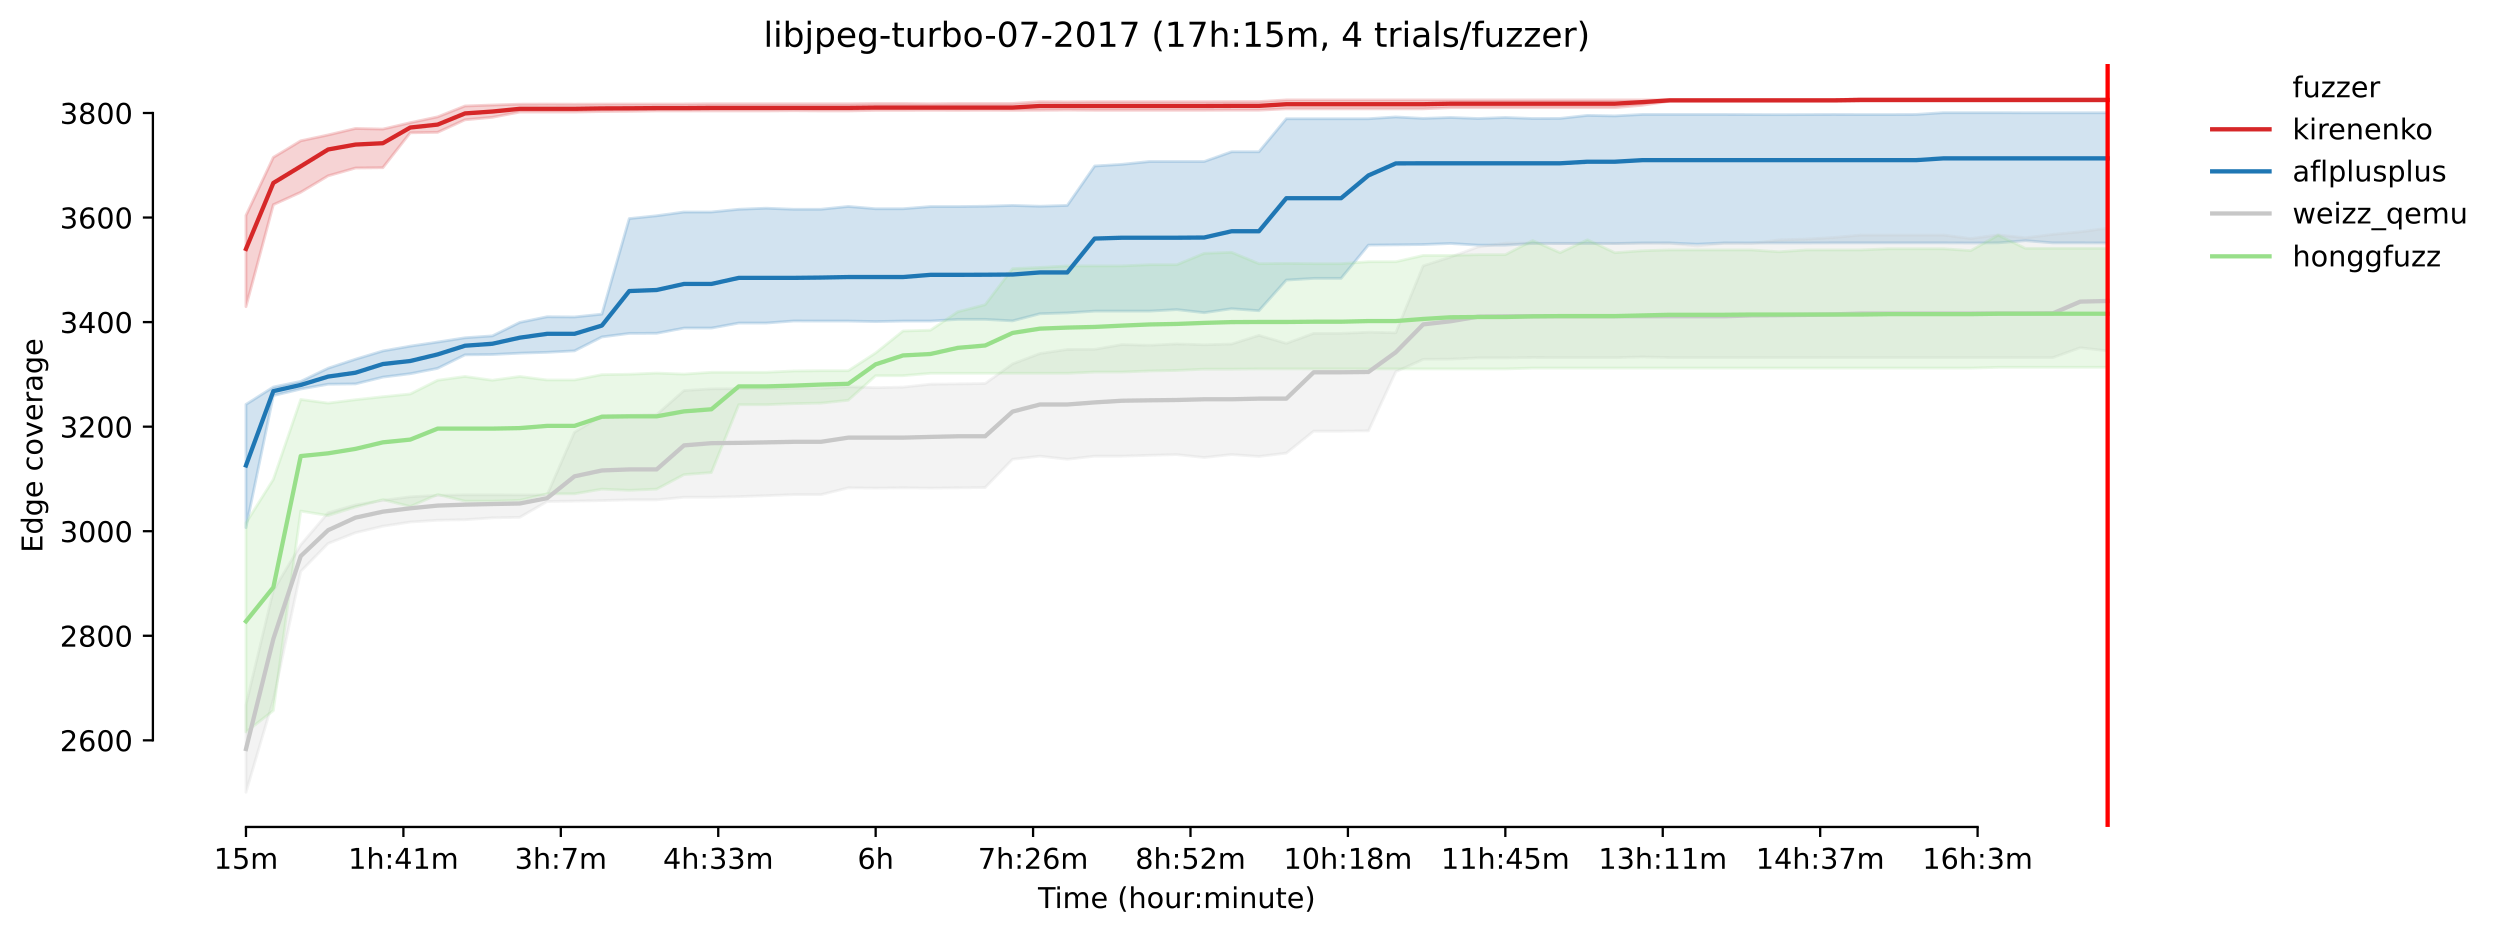 <?xml version="1.0" encoding="utf-8" standalone="no"?>
<!DOCTYPE svg PUBLIC "-//W3C//DTD SVG 1.1//EN"
  "http://www.w3.org/Graphics/SVG/1.1/DTD/svg11.dtd">
<!-- Created with matplotlib (https://matplotlib.org/) -->
<svg height="325.986pt" version="1.1" viewBox="0 0 871.954 325.986" width="871.954pt" xmlns="http://www.w3.org/2000/svg" xmlns:xlink="http://www.w3.org/1999/xlink">
 <defs>
  <style type="text/css">*{stroke-linecap:butt;stroke-linejoin:round;}</style>
 </defs>
 <g id="figure_1">
  <g id="patch_1">
   <path d="M 0 325.986 
L 871.954 325.986 
L 871.954 0 
L 0 0 
z
" style="fill:#ffffff;"/>
  </g>
  <g id="axes_1">
   <g id="patch_2">
    <path d="M 53.328 288.43 
L 767.568 288.43 
L 767.568 22.318 
L 53.328 22.318 
z
" style="fill:#ffffff;"/>
   </g>
   <g id="PolyCollection_1">
    <defs>
     <path d="M 85.794 -250.839 
L 85.794 -219.04 
L 95.342 -254.595 
L 104.891 -258.935 
L 114.44 -264.66 
L 123.988 -267.395 
L 133.537 -267.504 
L 143.086 -279.678 
L 152.634 -279.83 
L 162.183 -284.206 
L 171.732 -285.079 
L 181.28 -286.905 
L 190.829 -286.905 
L 200.378 -286.905 
L 209.926 -287.087 
L 219.475 -287.16 
L 229.024 -287.306 
L 238.572 -287.306 
L 248.121 -287.306 
L 257.67 -287.306 
L 267.218 -287.306 
L 276.767 -287.379 
L 286.316 -287.306 
L 295.864 -287.306 
L 305.413 -287.488 
L 314.961 -287.488 
L 324.51 -287.524 
L 334.059 -287.488 
L 343.607 -287.524 
L 353.156 -287.488 
L 362.705 -287.524 
L 372.253 -287.597 
L 381.802 -287.524 
L 391.351 -287.524 
L 400.899 -287.524 
L 410.448 -287.524 
L 419.997 -287.524 
L 429.545 -287.561 
L 439.094 -287.561 
L 448.643 -288.035 
L 458.191 -288.035 
L 467.74 -288.035 
L 477.289 -288.035 
L 486.837 -288.035 
L 496.386 -288.035 
L 505.935 -288.436 
L 515.483 -288.436 
L 525.032 -288.436 
L 534.581 -288.436 
L 544.129 -288.436 
L 553.678 -288.436 
L 563.227 -288.436 
L 572.775 -289.275 
L 582.324 -290.697 
L 591.873 -290.697 
L 601.421 -290.697 
L 610.97 -290.697 
L 620.519 -290.697 
L 630.067 -290.697 
L 639.616 -290.697 
L 649.165 -290.697 
L 658.713 -290.697 
L 668.262 -290.697 
L 677.811 -290.697 
L 687.359 -290.697 
L 696.908 -290.697 
L 706.457 -290.697 
L 716.005 -290.697 
L 725.554 -290.697 
L 735.103 -290.697 
L 735.103 -291.572 
L 735.103 -291.572 
L 725.554 -291.572 
L 716.005 -291.572 
L 706.457 -291.572 
L 696.908 -291.572 
L 687.359 -291.572 
L 677.811 -291.572 
L 668.262 -291.572 
L 658.713 -291.572 
L 649.165 -291.572 
L 639.616 -291.135 
L 630.067 -291.135 
L 620.519 -291.135 
L 610.97 -291.135 
L 601.421 -291.135 
L 591.873 -291.135 
L 582.324 -291.135 
L 572.775 -291.135 
L 563.227 -291.135 
L 553.678 -291.135 
L 544.129 -291.135 
L 534.581 -291.135 
L 525.032 -291.135 
L 515.483 -291.135 
L 505.935 -291.135 
L 496.386 -291.135 
L 486.837 -291.135 
L 477.289 -291.135 
L 467.74 -291.135 
L 458.191 -291.135 
L 448.643 -291.135 
L 439.094 -290.551 
L 429.545 -290.551 
L 419.997 -290.515 
L 410.448 -290.515 
L 400.899 -290.515 
L 391.351 -290.515 
L 381.802 -290.515 
L 372.253 -290.444 
L 362.705 -290.515 
L 353.156 -289.895 
L 343.607 -289.895 
L 334.059 -289.895 
L 324.51 -289.785 
L 314.961 -289.895 
L 305.413 -289.895 
L 295.864 -289.785 
L 286.316 -289.785 
L 276.767 -289.785 
L 267.218 -289.785 
L 257.67 -289.785 
L 248.121 -289.785 
L 238.572 -289.712 
L 229.024 -289.712 
L 219.475 -289.712 
L 209.926 -289.676 
L 200.378 -289.64 
L 190.829 -289.679 
L 181.28 -289.64 
L 171.732 -289.348 
L 162.183 -289.02 
L 152.634 -285.227 
L 143.086 -283.188 
L 133.537 -280.96 
L 123.988 -281.179 
L 114.44 -278.92 
L 104.891 -276.876 
L 95.342 -271.114 
L 85.794 -250.839 
z
" id="m8c6b2da5bb" style="stroke:#d62728;stroke-opacity:0.2;"/>
    </defs>
    <g clip-path="url(#pfed3730968)">
     <use style="fill:#d62728;fill-opacity:0.2;stroke:#d62728;stroke-opacity:0.2;" x="0" xlink:href="#m8c6b2da5bb" y="325.986"/>
    </g>
   </g>
   <g id="PolyCollection_2">
    <defs>
     <path d="M 85.794 -184.944 
L 85.794 -141.949 
L 95.342 -188.007 
L 104.891 -190.304 
L 114.44 -191.982 
L 123.988 -192.091 
L 133.537 -194.461 
L 143.086 -195.65 
L 152.634 -197.525 
L 162.183 -202.229 
L 171.732 -202.338 
L 181.28 -202.812 
L 190.829 -203.104 
L 200.378 -203.615 
L 209.926 -208.465 
L 219.475 -209.701 
L 229.024 -209.741 
L 238.572 -211.564 
L 248.121 -211.564 
L 257.67 -213.315 
L 267.218 -213.315 
L 276.767 -214.035 
L 286.316 -214.008 
L 295.864 -214.008 
L 305.413 -213.825 
L 314.961 -214.008 
L 324.51 -214.008 
L 334.059 -214.591 
L 343.607 -214.591 
L 353.156 -214.073 
L 362.705 -216.56 
L 372.253 -216.852 
L 381.802 -217.472 
L 391.351 -217.472 
L 400.899 -217.472 
L 410.448 -218.005 
L 419.997 -216.925 
L 429.545 -218.311 
L 439.094 -217.618 
L 448.643 -228.303 
L 458.191 -228.886 
L 467.74 -228.886 
L 477.289 -240.503 
L 486.837 -240.592 
L 496.386 -240.701 
L 505.935 -241.066 
L 515.483 -240.482 
L 525.032 -240.482 
L 534.581 -241.066 
L 544.129 -241.066 
L 553.678 -241.066 
L 563.227 -241.029 
L 572.775 -241.248 
L 582.324 -241.248 
L 591.873 -240.811 
L 601.421 -241.248 
L 610.97 -241.248 
L 620.519 -241.248 
L 630.067 -241.248 
L 639.616 -241.285 
L 649.165 -241.285 
L 658.713 -241.285 
L 668.262 -241.285 
L 677.811 -241.285 
L 687.359 -241.245 
L 696.908 -241.285 
L 706.457 -242.05 
L 716.005 -241.284 
L 725.554 -241.285 
L 735.103 -241.248 
L 735.103 -286.649 
L 735.103 -286.649 
L 725.554 -286.649 
L 716.005 -286.649 
L 706.457 -286.649 
L 696.908 -286.686 
L 687.359 -286.686 
L 677.811 -286.686 
L 668.262 -286.066 
L 658.713 -286.029 
L 649.165 -286.029 
L 639.616 -286.066 
L 630.067 -286.029 
L 620.519 -285.993 
L 610.97 -286.029 
L 601.421 -286.067 
L 591.873 -286.066 
L 582.324 -286.066 
L 572.775 -286.067 
L 563.227 -285.555 
L 553.678 -285.738 
L 544.129 -284.68 
L 534.581 -284.644 
L 525.032 -285.008 
L 515.483 -284.644 
L 505.935 -285.008 
L 496.386 -284.68 
L 486.837 -285.191 
L 477.289 -284.571 
L 467.74 -284.571 
L 458.191 -284.572 
L 448.643 -284.571 
L 439.094 -273.047 
L 429.545 -273.047 
L 419.997 -269.656 
L 410.448 -269.656 
L 400.899 -269.656 
L 391.351 -268.671 
L 381.802 -268.088 
L 372.253 -254.34 
L 362.705 -254.048 
L 353.156 -254.34 
L 343.607 -254.048 
L 334.059 -253.939 
L 324.51 -253.939 
L 314.961 -253.177 
L 305.413 -253.173 
L 295.864 -253.975 
L 286.316 -252.99 
L 276.767 -252.99 
L 267.218 -253.366 
L 257.67 -252.99 
L 248.121 -252.042 
L 238.572 -252.042 
L 229.024 -250.73 
L 219.475 -249.745 
L 209.926 -216.414 
L 200.378 -215.432 
L 190.829 -215.503 
L 181.28 -213.534 
L 171.732 -208.829 
L 162.183 -208.173 
L 152.634 -206.678 
L 143.086 -205.256 
L 133.537 -203.578 
L 123.988 -200.697 
L 114.44 -197.561 
L 104.891 -192.966 
L 95.342 -190.997 
L 85.794 -184.944 
z
" id="m2298a87c2c" style="stroke:#1f77b4;stroke-opacity:0.2;"/>
    </defs>
    <g clip-path="url(#pfed3730968)">
     <use style="fill:#1f77b4;fill-opacity:0.2;stroke:#1f77b4;stroke-opacity:0.2;" x="0" xlink:href="#m2298a87c2c" y="325.986"/>
    </g>
   </g>
   <g id="PolyCollection_3">
    <defs>
     <path d="M 85.794 -80.102 
L 85.794 -49.652 
L 95.342 -82.051 
L 104.891 -126.67 
L 114.44 -136.443 
L 123.988 -140.199 
L 133.537 -142.46 
L 143.086 -143.919 
L 152.634 -144.539 
L 162.183 -144.721 
L 171.732 -145.377 
L 181.28 -145.554 
L 190.829 -151.066 
L 200.378 -151.21 
L 209.926 -151.394 
L 219.475 -151.65 
L 229.024 -151.65 
L 238.572 -152.561 
L 248.121 -152.561 
L 257.67 -152.78 
L 267.218 -153.108 
L 276.767 -153.473 
L 286.316 -153.473 
L 295.864 -155.841 
L 305.413 -155.734 
L 314.961 -155.843 
L 324.51 -155.734 
L 334.059 -155.843 
L 343.607 -155.953 
L 353.156 -165.799 
L 362.705 -166.893 
L 372.253 -165.799 
L 381.802 -166.893 
L 391.351 -166.893 
L 400.899 -167.184 
L 410.448 -167.433 
L 419.997 -166.419 
L 429.545 -167.456 
L 439.094 -166.783 
L 448.643 -167.95 
L 458.191 -175.608 
L 467.74 -175.608 
L 477.289 -175.718 
L 486.837 -196.358 
L 496.386 -200.661 
L 505.935 -200.734 
L 515.483 -201.171 
L 525.032 -201.171 
L 534.581 -201.317 
L 544.129 -201.244 
L 553.678 -201.244 
L 563.227 -201.244 
L 572.775 -201.5 
L 582.324 -201.281 
L 591.873 -201.244 
L 601.421 -201.281 
L 610.97 -201.244 
L 620.519 -201.281 
L 630.067 -201.281 
L 639.616 -201.244 
L 649.165 -201.244 
L 658.713 -201.244 
L 668.262 -201.244 
L 677.811 -201.244 
L 687.359 -201.281 
L 696.908 -201.244 
L 706.457 -201.281 
L 716.005 -201.281 
L 725.554 -204.701 
L 735.103 -203.615 
L 735.103 -246.426 
L 735.103 -246.426 
L 725.554 -245.114 
L 716.005 -244.238 
L 706.457 -243.035 
L 696.908 -244.056 
L 687.359 -242.78 
L 677.811 -244.02 
L 668.262 -244.02 
L 658.713 -244.02 
L 649.165 -244.02 
L 639.616 -243.144 
L 630.067 -242.597 
L 620.519 -242.306 
L 610.97 -241.091 
L 601.421 -241.175 
L 591.873 -240.191 
L 582.324 -241.175 
L 572.775 -241.212 
L 563.227 -241.212 
L 553.678 -241.175 
L 544.129 -241.175 
L 534.581 -241.212 
L 525.032 -241.175 
L 515.483 -239.862 
L 505.935 -236.325 
L 496.386 -233.262 
L 486.837 -209.923 
L 477.289 -210.106 
L 467.74 -209.705 
L 458.191 -209.705 
L 448.643 -206.204 
L 439.094 -209.012 
L 429.545 -205.985 
L 419.997 -205.73 
L 410.448 -206.021 
L 400.899 -205.547 
L 391.351 -205.803 
L 381.802 -204.132 
L 372.253 -204.089 
L 362.705 -202.666 
L 353.156 -199.056 
L 343.607 -192.237 
L 334.059 -192.095 
L 324.51 -191.982 
L 314.961 -190.961 
L 305.413 -190.778 
L 295.864 -191.075 
L 286.316 -190.56 
L 276.767 -190.56 
L 267.218 -190.45 
L 257.67 -190.45 
L 248.121 -190.341 
L 238.572 -189.757 
L 229.024 -181.37 
L 219.475 -181.118 
L 209.926 -181.042 
L 200.378 -175.207 
L 190.829 -153.4 
L 181.28 -153.364 
L 171.732 -153.4 
L 162.183 -153.401 
L 152.634 -153.218 
L 143.086 -152.707 
L 133.537 -151.467 
L 123.988 -149.863 
L 114.44 -147.128 
L 104.891 -135.969 
L 95.342 -119.996 
L 85.794 -80.102 
z
" id="m038475fa29" style="stroke:#c7c7c7;stroke-opacity:0.2;"/>
    </defs>
    <g clip-path="url(#pfed3730968)">
     <use style="fill:#c7c7c7;fill-opacity:0.2;stroke:#c7c7c7;stroke-opacity:0.2;" x="0" xlink:href="#m038475fa29" y="325.986"/>
    </g>
   </g>
   <g id="PolyCollection_4">
    <defs>
     <path d="M 85.794 -143.59 
L 85.794 -70.694 
L 95.342 -78.156 
L 104.891 -147.729 
L 114.44 -146.18 
L 123.988 -149.188 
L 133.537 -151.725 
L 143.086 -149.325 
L 152.634 -153.505 
L 162.183 -151.194 
L 171.732 -151.194 
L 181.28 -151.467 
L 190.829 -153.761 
L 200.378 -153.761 
L 209.926 -155.387 
L 219.475 -154.977 
L 229.024 -155.387 
L 238.572 -160.447 
L 248.121 -161.176 
L 257.67 -184.834 
L 267.218 -184.834 
L 276.767 -185.199 
L 286.316 -185.381 
L 295.864 -186.384 
L 305.413 -194.954 
L 314.961 -194.954 
L 324.51 -195.774 
L 334.059 -195.774 
L 343.607 -195.774 
L 353.156 -195.774 
L 362.705 -195.774 
L 372.253 -195.774 
L 381.802 -196.23 
L 391.351 -196.23 
L 400.899 -196.595 
L 410.448 -196.777 
L 419.997 -197.233 
L 429.545 -197.233 
L 439.094 -197.324 
L 448.643 -197.324 
L 458.191 -197.324 
L 467.74 -197.324 
L 477.289 -197.324 
L 486.837 -197.324 
L 496.386 -197.324 
L 505.935 -197.324 
L 515.483 -197.324 
L 525.032 -197.324 
L 534.581 -197.598 
L 544.129 -197.598 
L 553.678 -197.598 
L 563.227 -197.598 
L 572.775 -197.598 
L 582.324 -197.598 
L 591.873 -197.598 
L 601.421 -197.598 
L 610.97 -197.598 
L 620.519 -197.598 
L 630.067 -197.598 
L 639.616 -197.598 
L 649.165 -197.598 
L 658.713 -197.598 
L 668.262 -197.598 
L 677.811 -197.598 
L 687.359 -197.598 
L 696.908 -197.871 
L 706.457 -197.871 
L 716.005 -197.871 
L 725.554 -197.871 
L 735.103 -197.871 
L 735.103 -239.352 
L 735.103 -239.352 
L 725.554 -239.352 
L 716.005 -239.352 
L 706.457 -239.352 
L 696.908 -243.956 
L 687.359 -238.577 
L 677.811 -239.215 
L 668.262 -239.215 
L 658.713 -239.215 
L 649.165 -238.805 
L 639.616 -238.805 
L 630.067 -238.805 
L 620.519 -238.167 
L 610.97 -238.805 
L 601.421 -238.805 
L 591.873 -238.805 
L 582.324 -238.805 
L 572.775 -238.531 
L 563.227 -237.848 
L 553.678 -242.36 
L 544.129 -237.848 
L 534.581 -242.087 
L 525.032 -237.164 
L 515.483 -237.164 
L 505.935 -236.89 
L 496.386 -236.89 
L 486.837 -234.702 
L 477.289 -234.702 
L 467.74 -234.019 
L 458.191 -234.019 
L 448.643 -234.118 
L 439.094 -234.019 
L 429.545 -237.984 
L 419.997 -237.62 
L 410.448 -233.654 
L 400.899 -233.654 
L 391.351 -233.244 
L 381.802 -233.244 
L 372.253 -233.244 
L 362.705 -232.697 
L 353.156 -232.287 
L 343.607 -219.706 
L 334.059 -217.244 
L 324.51 -210.817 
L 314.961 -210.543 
L 305.413 -202.885 
L 295.864 -196.686 
L 286.316 -196.686 
L 276.767 -196.595 
L 267.218 -196.139 
L 257.67 -196.139 
L 248.121 -196.139 
L 238.572 -195.501 
L 229.024 -195.865 
L 219.475 -195.455 
L 209.926 -195.318 
L 200.378 -193.45 
L 190.829 -193.45 
L 181.28 -194.68 
L 171.732 -193.358 
L 162.183 -194.68 
L 152.634 -193.358 
L 143.086 -188.572 
L 133.537 -187.615 
L 123.988 -186.566 
L 114.44 -185.381 
L 104.891 -186.658 
L 95.342 -158.797 
L 85.794 -143.59 
z
" id="m861d600871" style="stroke:#98df8a;stroke-opacity:0.2;"/>
    </defs>
    <g clip-path="url(#pfed3730968)">
     <use style="fill:#98df8a;fill-opacity:0.2;stroke:#98df8a;stroke-opacity:0.2;" x="0" xlink:href="#m861d600871" y="325.986"/>
    </g>
   </g>
   <g id="matplotlib.axis_1">
    <g id="xtick_1">
     <g id="line2d_1">
      <defs>
       <path d="M 0 0 
L 0 3.5 
" id="md76f250eaf" style="stroke:#000000;stroke-width:0.8;"/>
      </defs>
      <g>
       <use style="stroke:#000000;stroke-width:0.8;" x="85.794" xlink:href="#md76f250eaf" y="288.43"/>
      </g>
     </g>
     <g id="text_1">
      <!-- 15m -->
      <g transform="translate(74.561 303.029)scale(0.1 -0.1)">
       <defs>
        <path d="M 12.406 8.297 
L 28.516 8.297 
L 28.516 63.922 
L 10.984 60.406 
L 10.984 69.391 
L 28.422 72.906 
L 38.281 72.906 
L 38.281 8.297 
L 54.391 8.297 
L 54.391 0 
L 12.406 0 
z
" id="DejaVuSans-49"/>
        <path d="M 10.797 72.906 
L 49.516 72.906 
L 49.516 64.594 
L 19.828 64.594 
L 19.828 46.734 
Q 21.969 47.469 24.109 47.828 
Q 26.266 48.188 28.422 48.188 
Q 40.625 48.188 47.75 41.5 
Q 54.891 34.812 54.891 23.391 
Q 54.891 11.625 47.562 5.094 
Q 40.234 -1.422 26.906 -1.422 
Q 22.312 -1.422 17.547 -0.641 
Q 12.797 0.141 7.719 1.703 
L 7.719 11.625 
Q 12.109 9.234 16.797 8.062 
Q 21.484 6.891 26.703 6.891 
Q 35.156 6.891 40.078 11.328 
Q 45.016 15.766 45.016 23.391 
Q 45.016 31 40.078 35.438 
Q 35.156 39.891 26.703 39.891 
Q 22.75 39.891 18.812 39.016 
Q 14.891 38.141 10.797 36.281 
z
" id="DejaVuSans-53"/>
        <path d="M 52 44.188 
Q 55.375 50.25 60.062 53.125 
Q 64.75 56 71.094 56 
Q 79.641 56 84.281 50.016 
Q 88.922 44.047 88.922 33.016 
L 88.922 0 
L 79.891 0 
L 79.891 32.719 
Q 79.891 40.578 77.094 44.375 
Q 74.312 48.188 68.609 48.188 
Q 61.625 48.188 57.562 43.547 
Q 53.516 38.922 53.516 30.906 
L 53.516 0 
L 44.484 0 
L 44.484 32.719 
Q 44.484 40.625 41.703 44.406 
Q 38.922 48.188 33.109 48.188 
Q 26.219 48.188 22.156 43.531 
Q 18.109 38.875 18.109 30.906 
L 18.109 0 
L 9.078 0 
L 9.078 54.688 
L 18.109 54.688 
L 18.109 46.188 
Q 21.188 51.219 25.484 53.609 
Q 29.781 56 35.688 56 
Q 41.656 56 45.828 52.969 
Q 50 49.953 52 44.188 
z
" id="DejaVuSans-109"/>
       </defs>
       <use xlink:href="#DejaVuSans-49"/>
       <use x="63.623" xlink:href="#DejaVuSans-53"/>
       <use x="127.246" xlink:href="#DejaVuSans-109"/>
      </g>
     </g>
    </g>
    <g id="xtick_2">
     <g id="line2d_2">
      <g>
       <use style="stroke:#000000;stroke-width:0.8;" x="140.698" xlink:href="#md76f250eaf" y="288.43"/>
      </g>
     </g>
     <g id="text_2">
      <!-- 1h:41m -->
      <g transform="translate(121.431 303.029)scale(0.1 -0.1)">
       <defs>
        <path d="M 54.891 33.016 
L 54.891 0 
L 45.906 0 
L 45.906 32.719 
Q 45.906 40.484 42.875 44.328 
Q 39.844 48.188 33.797 48.188 
Q 26.516 48.188 22.312 43.547 
Q 18.109 38.922 18.109 30.906 
L 18.109 0 
L 9.078 0 
L 9.078 75.984 
L 18.109 75.984 
L 18.109 46.188 
Q 21.344 51.125 25.703 53.562 
Q 30.078 56 35.797 56 
Q 45.219 56 50.047 50.172 
Q 54.891 44.344 54.891 33.016 
z
" id="DejaVuSans-104"/>
        <path d="M 11.719 12.406 
L 22.016 12.406 
L 22.016 0 
L 11.719 0 
z
M 11.719 51.703 
L 22.016 51.703 
L 22.016 39.312 
L 11.719 39.312 
z
" id="DejaVuSans-58"/>
        <path d="M 37.797 64.312 
L 12.891 25.391 
L 37.797 25.391 
z
M 35.203 72.906 
L 47.609 72.906 
L 47.609 25.391 
L 58.016 25.391 
L 58.016 17.188 
L 47.609 17.188 
L 47.609 0 
L 37.797 0 
L 37.797 17.188 
L 4.891 17.188 
L 4.891 26.703 
z
" id="DejaVuSans-52"/>
       </defs>
       <use xlink:href="#DejaVuSans-49"/>
       <use x="63.623" xlink:href="#DejaVuSans-104"/>
       <use x="127.002" xlink:href="#DejaVuSans-58"/>
       <use x="160.693" xlink:href="#DejaVuSans-52"/>
       <use x="224.316" xlink:href="#DejaVuSans-49"/>
       <use x="287.939" xlink:href="#DejaVuSans-109"/>
      </g>
     </g>
    </g>
    <g id="xtick_3">
     <g id="line2d_3">
      <g>
       <use style="stroke:#000000;stroke-width:0.8;" x="195.603" xlink:href="#md76f250eaf" y="288.43"/>
      </g>
     </g>
     <g id="text_3">
      <!-- 3h:7m -->
      <g transform="translate(179.517 303.029)scale(0.1 -0.1)">
       <defs>
        <path d="M 40.578 39.312 
Q 47.656 37.797 51.625 33 
Q 55.609 28.219 55.609 21.188 
Q 55.609 10.406 48.188 4.484 
Q 40.766 -1.422 27.094 -1.422 
Q 22.516 -1.422 17.656 -0.516 
Q 12.797 0.391 7.625 2.203 
L 7.625 11.719 
Q 11.719 9.328 16.594 8.109 
Q 21.484 6.891 26.812 6.891 
Q 36.078 6.891 40.938 10.547 
Q 45.797 14.203 45.797 21.188 
Q 45.797 27.641 41.281 31.266 
Q 36.766 34.906 28.719 34.906 
L 20.219 34.906 
L 20.219 43.016 
L 29.109 43.016 
Q 36.375 43.016 40.234 45.922 
Q 44.094 48.828 44.094 54.297 
Q 44.094 59.906 40.109 62.906 
Q 36.141 65.922 28.719 65.922 
Q 24.656 65.922 20.016 65.031 
Q 15.375 64.156 9.812 62.312 
L 9.812 71.094 
Q 15.438 72.656 20.344 73.438 
Q 25.25 74.219 29.594 74.219 
Q 40.828 74.219 47.359 69.109 
Q 53.906 64.016 53.906 55.328 
Q 53.906 49.266 50.438 45.094 
Q 46.969 40.922 40.578 39.312 
z
" id="DejaVuSans-51"/>
        <path d="M 8.203 72.906 
L 55.078 72.906 
L 55.078 68.703 
L 28.609 0 
L 18.312 0 
L 43.219 64.594 
L 8.203 64.594 
z
" id="DejaVuSans-55"/>
       </defs>
       <use xlink:href="#DejaVuSans-51"/>
       <use x="63.623" xlink:href="#DejaVuSans-104"/>
       <use x="127.002" xlink:href="#DejaVuSans-58"/>
       <use x="160.693" xlink:href="#DejaVuSans-55"/>
       <use x="224.316" xlink:href="#DejaVuSans-109"/>
      </g>
     </g>
    </g>
    <g id="xtick_4">
     <g id="line2d_4">
      <g>
       <use style="stroke:#000000;stroke-width:0.8;" x="250.508" xlink:href="#md76f250eaf" y="288.43"/>
      </g>
     </g>
     <g id="text_4">
      <!-- 4h:33m -->
      <g transform="translate(231.241 303.029)scale(0.1 -0.1)">
       <use xlink:href="#DejaVuSans-52"/>
       <use x="63.623" xlink:href="#DejaVuSans-104"/>
       <use x="127.002" xlink:href="#DejaVuSans-58"/>
       <use x="160.693" xlink:href="#DejaVuSans-51"/>
       <use x="224.316" xlink:href="#DejaVuSans-51"/>
       <use x="287.939" xlink:href="#DejaVuSans-109"/>
      </g>
     </g>
    </g>
    <g id="xtick_5">
     <g id="line2d_5">
      <g>
       <use style="stroke:#000000;stroke-width:0.8;" x="305.413" xlink:href="#md76f250eaf" y="288.43"/>
      </g>
     </g>
     <g id="text_5">
      <!-- 6h -->
      <g transform="translate(299.063 303.029)scale(0.1 -0.1)">
       <defs>
        <path d="M 33.016 40.375 
Q 26.375 40.375 22.484 35.828 
Q 18.609 31.297 18.609 23.391 
Q 18.609 15.531 22.484 10.953 
Q 26.375 6.391 33.016 6.391 
Q 39.656 6.391 43.531 10.953 
Q 47.406 15.531 47.406 23.391 
Q 47.406 31.297 43.531 35.828 
Q 39.656 40.375 33.016 40.375 
z
M 52.594 71.297 
L 52.594 62.312 
Q 48.875 64.062 45.094 64.984 
Q 41.312 65.922 37.594 65.922 
Q 27.828 65.922 22.672 59.328 
Q 17.531 52.734 16.797 39.406 
Q 19.672 43.656 24.016 45.922 
Q 28.375 48.188 33.594 48.188 
Q 44.578 48.188 50.953 41.516 
Q 57.328 34.859 57.328 23.391 
Q 57.328 12.156 50.688 5.359 
Q 44.047 -1.422 33.016 -1.422 
Q 20.359 -1.422 13.672 8.266 
Q 6.984 17.969 6.984 36.375 
Q 6.984 53.656 15.188 63.938 
Q 23.391 74.219 37.203 74.219 
Q 40.922 74.219 44.703 73.484 
Q 48.484 72.75 52.594 71.297 
z
" id="DejaVuSans-54"/>
       </defs>
       <use xlink:href="#DejaVuSans-54"/>
       <use x="63.623" xlink:href="#DejaVuSans-104"/>
      </g>
     </g>
    </g>
    <g id="xtick_6">
     <g id="line2d_6">
      <g>
       <use style="stroke:#000000;stroke-width:0.8;" x="360.318" xlink:href="#md76f250eaf" y="288.43"/>
      </g>
     </g>
     <g id="text_6">
      <!-- 7h:26m -->
      <g transform="translate(341.05 303.029)scale(0.1 -0.1)">
       <defs>
        <path d="M 19.188 8.297 
L 53.609 8.297 
L 53.609 0 
L 7.328 0 
L 7.328 8.297 
Q 12.938 14.109 22.625 23.891 
Q 32.328 33.688 34.812 36.531 
Q 39.547 41.844 41.422 45.531 
Q 43.312 49.219 43.312 52.781 
Q 43.312 58.594 39.234 62.25 
Q 35.156 65.922 28.609 65.922 
Q 23.969 65.922 18.812 64.312 
Q 13.672 62.703 7.812 59.422 
L 7.812 69.391 
Q 13.766 71.781 18.938 73 
Q 24.125 74.219 28.422 74.219 
Q 39.75 74.219 46.484 68.547 
Q 53.219 62.891 53.219 53.422 
Q 53.219 48.922 51.531 44.891 
Q 49.859 40.875 45.406 35.406 
Q 44.188 33.984 37.641 27.219 
Q 31.109 20.453 19.188 8.297 
z
" id="DejaVuSans-50"/>
       </defs>
       <use xlink:href="#DejaVuSans-55"/>
       <use x="63.623" xlink:href="#DejaVuSans-104"/>
       <use x="127.002" xlink:href="#DejaVuSans-58"/>
       <use x="160.693" xlink:href="#DejaVuSans-50"/>
       <use x="224.316" xlink:href="#DejaVuSans-54"/>
       <use x="287.939" xlink:href="#DejaVuSans-109"/>
      </g>
     </g>
    </g>
    <g id="xtick_7">
     <g id="line2d_7">
      <g>
       <use style="stroke:#000000;stroke-width:0.8;" x="415.222" xlink:href="#md76f250eaf" y="288.43"/>
      </g>
     </g>
     <g id="text_7">
      <!-- 8h:52m -->
      <g transform="translate(395.955 303.029)scale(0.1 -0.1)">
       <defs>
        <path d="M 31.781 34.625 
Q 24.75 34.625 20.719 30.859 
Q 16.703 27.094 16.703 20.516 
Q 16.703 13.922 20.719 10.156 
Q 24.75 6.391 31.781 6.391 
Q 38.812 6.391 42.859 10.172 
Q 46.922 13.969 46.922 20.516 
Q 46.922 27.094 42.891 30.859 
Q 38.875 34.625 31.781 34.625 
z
M 21.922 38.812 
Q 15.578 40.375 12.031 44.719 
Q 8.5 49.078 8.5 55.328 
Q 8.5 64.062 14.719 69.141 
Q 20.953 74.219 31.781 74.219 
Q 42.672 74.219 48.875 69.141 
Q 55.078 64.062 55.078 55.328 
Q 55.078 49.078 51.531 44.719 
Q 48 40.375 41.703 38.812 
Q 48.828 37.156 52.797 32.312 
Q 56.781 27.484 56.781 20.516 
Q 56.781 9.906 50.312 4.234 
Q 43.844 -1.422 31.781 -1.422 
Q 19.734 -1.422 13.25 4.234 
Q 6.781 9.906 6.781 20.516 
Q 6.781 27.484 10.781 32.312 
Q 14.797 37.156 21.922 38.812 
z
M 18.312 54.391 
Q 18.312 48.734 21.844 45.562 
Q 25.391 42.391 31.781 42.391 
Q 38.141 42.391 41.719 45.562 
Q 45.312 48.734 45.312 54.391 
Q 45.312 60.062 41.719 63.234 
Q 38.141 66.406 31.781 66.406 
Q 25.391 66.406 21.844 63.234 
Q 18.312 60.062 18.312 54.391 
z
" id="DejaVuSans-56"/>
       </defs>
       <use xlink:href="#DejaVuSans-56"/>
       <use x="63.623" xlink:href="#DejaVuSans-104"/>
       <use x="127.002" xlink:href="#DejaVuSans-58"/>
       <use x="160.693" xlink:href="#DejaVuSans-53"/>
       <use x="224.316" xlink:href="#DejaVuSans-50"/>
       <use x="287.939" xlink:href="#DejaVuSans-109"/>
      </g>
     </g>
    </g>
    <g id="xtick_8">
     <g id="line2d_8">
      <g>
       <use style="stroke:#000000;stroke-width:0.8;" x="470.127" xlink:href="#md76f250eaf" y="288.43"/>
      </g>
     </g>
     <g id="text_8">
      <!-- 10h:18m -->
      <g transform="translate(447.679 303.029)scale(0.1 -0.1)">
       <defs>
        <path d="M 31.781 66.406 
Q 24.172 66.406 20.328 58.906 
Q 16.5 51.422 16.5 36.375 
Q 16.5 21.391 20.328 13.891 
Q 24.172 6.391 31.781 6.391 
Q 39.453 6.391 43.281 13.891 
Q 47.125 21.391 47.125 36.375 
Q 47.125 51.422 43.281 58.906 
Q 39.453 66.406 31.781 66.406 
z
M 31.781 74.219 
Q 44.047 74.219 50.516 64.516 
Q 56.984 54.828 56.984 36.375 
Q 56.984 17.969 50.516 8.266 
Q 44.047 -1.422 31.781 -1.422 
Q 19.531 -1.422 13.062 8.266 
Q 6.594 17.969 6.594 36.375 
Q 6.594 54.828 13.062 64.516 
Q 19.531 74.219 31.781 74.219 
z
" id="DejaVuSans-48"/>
       </defs>
       <use xlink:href="#DejaVuSans-49"/>
       <use x="63.623" xlink:href="#DejaVuSans-48"/>
       <use x="127.246" xlink:href="#DejaVuSans-104"/>
       <use x="190.625" xlink:href="#DejaVuSans-58"/>
       <use x="224.316" xlink:href="#DejaVuSans-49"/>
       <use x="287.939" xlink:href="#DejaVuSans-56"/>
       <use x="351.562" xlink:href="#DejaVuSans-109"/>
      </g>
     </g>
    </g>
    <g id="xtick_9">
     <g id="line2d_9">
      <g>
       <use style="stroke:#000000;stroke-width:0.8;" x="525.032" xlink:href="#md76f250eaf" y="288.43"/>
      </g>
     </g>
     <g id="text_9">
      <!-- 11h:45m -->
      <g transform="translate(502.584 303.029)scale(0.1 -0.1)">
       <use xlink:href="#DejaVuSans-49"/>
       <use x="63.623" xlink:href="#DejaVuSans-49"/>
       <use x="127.246" xlink:href="#DejaVuSans-104"/>
       <use x="190.625" xlink:href="#DejaVuSans-58"/>
       <use x="224.316" xlink:href="#DejaVuSans-52"/>
       <use x="287.939" xlink:href="#DejaVuSans-53"/>
       <use x="351.562" xlink:href="#DejaVuSans-109"/>
      </g>
     </g>
    </g>
    <g id="xtick_10">
     <g id="line2d_10">
      <g>
       <use style="stroke:#000000;stroke-width:0.8;" x="579.937" xlink:href="#md76f250eaf" y="288.43"/>
      </g>
     </g>
     <g id="text_10">
      <!-- 13h:11m -->
      <g transform="translate(557.488 303.029)scale(0.1 -0.1)">
       <use xlink:href="#DejaVuSans-49"/>
       <use x="63.623" xlink:href="#DejaVuSans-51"/>
       <use x="127.246" xlink:href="#DejaVuSans-104"/>
       <use x="190.625" xlink:href="#DejaVuSans-58"/>
       <use x="224.316" xlink:href="#DejaVuSans-49"/>
       <use x="287.939" xlink:href="#DejaVuSans-49"/>
       <use x="351.562" xlink:href="#DejaVuSans-109"/>
      </g>
     </g>
    </g>
    <g id="xtick_11">
     <g id="line2d_11">
      <g>
       <use style="stroke:#000000;stroke-width:0.8;" x="634.842" xlink:href="#md76f250eaf" y="288.43"/>
      </g>
     </g>
     <g id="text_11">
      <!-- 14h:37m -->
      <g transform="translate(612.393 303.029)scale(0.1 -0.1)">
       <use xlink:href="#DejaVuSans-49"/>
       <use x="63.623" xlink:href="#DejaVuSans-52"/>
       <use x="127.246" xlink:href="#DejaVuSans-104"/>
       <use x="190.625" xlink:href="#DejaVuSans-58"/>
       <use x="224.316" xlink:href="#DejaVuSans-51"/>
       <use x="287.939" xlink:href="#DejaVuSans-55"/>
       <use x="351.562" xlink:href="#DejaVuSans-109"/>
      </g>
     </g>
    </g>
    <g id="xtick_12">
     <g id="line2d_12">
      <g>
       <use style="stroke:#000000;stroke-width:0.8;" x="689.747" xlink:href="#md76f250eaf" y="288.43"/>
      </g>
     </g>
     <g id="text_12">
      <!-- 16h:3m -->
      <g transform="translate(670.479 303.029)scale(0.1 -0.1)">
       <use xlink:href="#DejaVuSans-49"/>
       <use x="63.623" xlink:href="#DejaVuSans-54"/>
       <use x="127.246" xlink:href="#DejaVuSans-104"/>
       <use x="190.625" xlink:href="#DejaVuSans-58"/>
       <use x="224.316" xlink:href="#DejaVuSans-51"/>
       <use x="287.939" xlink:href="#DejaVuSans-109"/>
      </g>
     </g>
    </g>
    <g id="text_13">
     <!-- Time (hour:minute) -->
     <g transform="translate(362.041 316.707)scale(0.1 -0.1)">
      <defs>
       <path d="M -0.297 72.906 
L 61.375 72.906 
L 61.375 64.594 
L 35.5 64.594 
L 35.5 0 
L 25.594 0 
L 25.594 64.594 
L -0.297 64.594 
z
" id="DejaVuSans-84"/>
       <path d="M 9.422 54.688 
L 18.406 54.688 
L 18.406 0 
L 9.422 0 
z
M 9.422 75.984 
L 18.406 75.984 
L 18.406 64.594 
L 9.422 64.594 
z
" id="DejaVuSans-105"/>
       <path d="M 56.203 29.594 
L 56.203 25.203 
L 14.891 25.203 
Q 15.484 15.922 20.484 11.062 
Q 25.484 6.203 34.422 6.203 
Q 39.594 6.203 44.453 7.469 
Q 49.312 8.734 54.109 11.281 
L 54.109 2.781 
Q 49.266 0.734 44.188 -0.344 
Q 39.109 -1.422 33.891 -1.422 
Q 20.797 -1.422 13.156 6.188 
Q 5.516 13.812 5.516 26.812 
Q 5.516 40.234 12.766 48.109 
Q 20.016 56 32.328 56 
Q 43.359 56 49.781 48.891 
Q 56.203 41.797 56.203 29.594 
z
M 47.219 32.234 
Q 47.125 39.594 43.094 43.984 
Q 39.062 48.391 32.422 48.391 
Q 24.906 48.391 20.391 44.141 
Q 15.875 39.891 15.188 32.172 
z
" id="DejaVuSans-101"/>
       <path id="DejaVuSans-32"/>
       <path d="M 31 75.875 
Q 24.469 64.656 21.281 53.656 
Q 18.109 42.672 18.109 31.391 
Q 18.109 20.125 21.312 9.062 
Q 24.516 -2 31 -13.188 
L 23.188 -13.188 
Q 15.875 -1.703 12.234 9.375 
Q 8.594 20.453 8.594 31.391 
Q 8.594 42.281 12.203 53.312 
Q 15.828 64.359 23.188 75.875 
z
" id="DejaVuSans-40"/>
       <path d="M 30.609 48.391 
Q 23.391 48.391 19.188 42.75 
Q 14.984 37.109 14.984 27.297 
Q 14.984 17.484 19.156 11.844 
Q 23.344 6.203 30.609 6.203 
Q 37.797 6.203 41.984 11.859 
Q 46.188 17.531 46.188 27.297 
Q 46.188 37.016 41.984 42.703 
Q 37.797 48.391 30.609 48.391 
z
M 30.609 56 
Q 42.328 56 49.016 48.375 
Q 55.719 40.766 55.719 27.297 
Q 55.719 13.875 49.016 6.219 
Q 42.328 -1.422 30.609 -1.422 
Q 18.844 -1.422 12.172 6.219 
Q 5.516 13.875 5.516 27.297 
Q 5.516 40.766 12.172 48.375 
Q 18.844 56 30.609 56 
z
" id="DejaVuSans-111"/>
       <path d="M 8.5 21.578 
L 8.5 54.688 
L 17.484 54.688 
L 17.484 21.922 
Q 17.484 14.156 20.5 10.266 
Q 23.531 6.391 29.594 6.391 
Q 36.859 6.391 41.078 11.031 
Q 45.312 15.672 45.312 23.688 
L 45.312 54.688 
L 54.297 54.688 
L 54.297 0 
L 45.312 0 
L 45.312 8.406 
Q 42.047 3.422 37.719 1 
Q 33.406 -1.422 27.688 -1.422 
Q 18.266 -1.422 13.375 4.438 
Q 8.5 10.297 8.5 21.578 
z
M 31.109 56 
z
" id="DejaVuSans-117"/>
       <path d="M 41.109 46.297 
Q 39.594 47.172 37.812 47.578 
Q 36.031 48 33.891 48 
Q 26.266 48 22.188 43.047 
Q 18.109 38.094 18.109 28.812 
L 18.109 0 
L 9.078 0 
L 9.078 54.688 
L 18.109 54.688 
L 18.109 46.188 
Q 20.953 51.172 25.484 53.578 
Q 30.031 56 36.531 56 
Q 37.453 56 38.578 55.875 
Q 39.703 55.766 41.062 55.516 
z
" id="DejaVuSans-114"/>
       <path d="M 54.891 33.016 
L 54.891 0 
L 45.906 0 
L 45.906 32.719 
Q 45.906 40.484 42.875 44.328 
Q 39.844 48.188 33.797 48.188 
Q 26.516 48.188 22.312 43.547 
Q 18.109 38.922 18.109 30.906 
L 18.109 0 
L 9.078 0 
L 9.078 54.688 
L 18.109 54.688 
L 18.109 46.188 
Q 21.344 51.125 25.703 53.562 
Q 30.078 56 35.797 56 
Q 45.219 56 50.047 50.172 
Q 54.891 44.344 54.891 33.016 
z
" id="DejaVuSans-110"/>
       <path d="M 18.312 70.219 
L 18.312 54.688 
L 36.812 54.688 
L 36.812 47.703 
L 18.312 47.703 
L 18.312 18.016 
Q 18.312 11.328 20.141 9.422 
Q 21.969 7.516 27.594 7.516 
L 36.812 7.516 
L 36.812 0 
L 27.594 0 
Q 17.188 0 13.234 3.875 
Q 9.281 7.766 9.281 18.016 
L 9.281 47.703 
L 2.688 47.703 
L 2.688 54.688 
L 9.281 54.688 
L 9.281 70.219 
z
" id="DejaVuSans-116"/>
       <path d="M 8.016 75.875 
L 15.828 75.875 
Q 23.141 64.359 26.781 53.312 
Q 30.422 42.281 30.422 31.391 
Q 30.422 20.453 26.781 9.375 
Q 23.141 -1.703 15.828 -13.188 
L 8.016 -13.188 
Q 14.5 -2 17.703 9.062 
Q 20.906 20.125 20.906 31.391 
Q 20.906 42.672 17.703 53.656 
Q 14.5 64.656 8.016 75.875 
z
" id="DejaVuSans-41"/>
      </defs>
      <use xlink:href="#DejaVuSans-84"/>
      <use x="57.959" xlink:href="#DejaVuSans-105"/>
      <use x="85.742" xlink:href="#DejaVuSans-109"/>
      <use x="183.154" xlink:href="#DejaVuSans-101"/>
      <use x="244.678" xlink:href="#DejaVuSans-32"/>
      <use x="276.465" xlink:href="#DejaVuSans-40"/>
      <use x="315.479" xlink:href="#DejaVuSans-104"/>
      <use x="378.857" xlink:href="#DejaVuSans-111"/>
      <use x="440.039" xlink:href="#DejaVuSans-117"/>
      <use x="503.418" xlink:href="#DejaVuSans-114"/>
      <use x="542.781" xlink:href="#DejaVuSans-58"/>
      <use x="576.473" xlink:href="#DejaVuSans-109"/>
      <use x="673.885" xlink:href="#DejaVuSans-105"/>
      <use x="701.668" xlink:href="#DejaVuSans-110"/>
      <use x="765.047" xlink:href="#DejaVuSans-117"/>
      <use x="828.426" xlink:href="#DejaVuSans-116"/>
      <use x="867.635" xlink:href="#DejaVuSans-101"/>
      <use x="929.158" xlink:href="#DejaVuSans-41"/>
     </g>
    </g>
   </g>
   <g id="matplotlib.axis_2">
    <g id="ytick_1">
     <g id="line2d_13">
      <defs>
       <path d="M 0 0 
L -3.5 0 
" id="m7e78ebad9b" style="stroke:#000000;stroke-width:0.8;"/>
      </defs>
      <g>
       <use style="stroke:#000000;stroke-width:0.8;" x="53.328" xlink:href="#m7e78ebad9b" y="258.21"/>
      </g>
     </g>
     <g id="text_14">
      <!-- 2600 -->
      <g transform="translate(20.878 262.009)scale(0.1 -0.1)">
       <use xlink:href="#DejaVuSans-50"/>
       <use x="63.623" xlink:href="#DejaVuSans-54"/>
       <use x="127.246" xlink:href="#DejaVuSans-48"/>
       <use x="190.869" xlink:href="#DejaVuSans-48"/>
      </g>
     </g>
    </g>
    <g id="ytick_2">
     <g id="line2d_14">
      <g>
       <use style="stroke:#000000;stroke-width:0.8;" x="53.328" xlink:href="#m7e78ebad9b" y="221.743"/>
      </g>
     </g>
     <g id="text_15">
      <!-- 2800 -->
      <g transform="translate(20.878 225.543)scale(0.1 -0.1)">
       <use xlink:href="#DejaVuSans-50"/>
       <use x="63.623" xlink:href="#DejaVuSans-56"/>
       <use x="127.246" xlink:href="#DejaVuSans-48"/>
       <use x="190.869" xlink:href="#DejaVuSans-48"/>
      </g>
     </g>
    </g>
    <g id="ytick_3">
     <g id="line2d_15">
      <g>
       <use style="stroke:#000000;stroke-width:0.8;" x="53.328" xlink:href="#m7e78ebad9b" y="185.277"/>
      </g>
     </g>
     <g id="text_16">
      <!-- 3000 -->
      <g transform="translate(20.878 189.076)scale(0.1 -0.1)">
       <use xlink:href="#DejaVuSans-51"/>
       <use x="63.623" xlink:href="#DejaVuSans-48"/>
       <use x="127.246" xlink:href="#DejaVuSans-48"/>
       <use x="190.869" xlink:href="#DejaVuSans-48"/>
      </g>
     </g>
    </g>
    <g id="ytick_4">
     <g id="line2d_16">
      <g>
       <use style="stroke:#000000;stroke-width:0.8;" x="53.328" xlink:href="#m7e78ebad9b" y="148.81"/>
      </g>
     </g>
     <g id="text_17">
      <!-- 3200 -->
      <g transform="translate(20.878 152.609)scale(0.1 -0.1)">
       <use xlink:href="#DejaVuSans-51"/>
       <use x="63.623" xlink:href="#DejaVuSans-50"/>
       <use x="127.246" xlink:href="#DejaVuSans-48"/>
       <use x="190.869" xlink:href="#DejaVuSans-48"/>
      </g>
     </g>
    </g>
    <g id="ytick_5">
     <g id="line2d_17">
      <g>
       <use style="stroke:#000000;stroke-width:0.8;" x="53.328" xlink:href="#m7e78ebad9b" y="112.343"/>
      </g>
     </g>
     <g id="text_18">
      <!-- 3400 -->
      <g transform="translate(20.878 116.143)scale(0.1 -0.1)">
       <use xlink:href="#DejaVuSans-51"/>
       <use x="63.623" xlink:href="#DejaVuSans-52"/>
       <use x="127.246" xlink:href="#DejaVuSans-48"/>
       <use x="190.869" xlink:href="#DejaVuSans-48"/>
      </g>
     </g>
    </g>
    <g id="ytick_6">
     <g id="line2d_18">
      <g>
       <use style="stroke:#000000;stroke-width:0.8;" x="53.328" xlink:href="#m7e78ebad9b" y="75.877"/>
      </g>
     </g>
     <g id="text_19">
      <!-- 3600 -->
      <g transform="translate(20.878 79.676)scale(0.1 -0.1)">
       <use xlink:href="#DejaVuSans-51"/>
       <use x="63.623" xlink:href="#DejaVuSans-54"/>
       <use x="127.246" xlink:href="#DejaVuSans-48"/>
       <use x="190.869" xlink:href="#DejaVuSans-48"/>
      </g>
     </g>
    </g>
    <g id="ytick_7">
     <g id="line2d_19">
      <g>
       <use style="stroke:#000000;stroke-width:0.8;" x="53.328" xlink:href="#m7e78ebad9b" y="39.41"/>
      </g>
     </g>
     <g id="text_20">
      <!-- 3800 -->
      <g transform="translate(20.878 43.209)scale(0.1 -0.1)">
       <use xlink:href="#DejaVuSans-51"/>
       <use x="63.623" xlink:href="#DejaVuSans-56"/>
       <use x="127.246" xlink:href="#DejaVuSans-48"/>
       <use x="190.869" xlink:href="#DejaVuSans-48"/>
      </g>
     </g>
    </g>
    <g id="text_21">
     <!-- Edge coverage -->
     <g transform="translate(14.798 192.762)rotate(-90)scale(0.1 -0.1)">
      <defs>
       <path d="M 9.812 72.906 
L 55.906 72.906 
L 55.906 64.594 
L 19.672 64.594 
L 19.672 43.016 
L 54.391 43.016 
L 54.391 34.719 
L 19.672 34.719 
L 19.672 8.297 
L 56.781 8.297 
L 56.781 0 
L 9.812 0 
z
" id="DejaVuSans-69"/>
       <path d="M 45.406 46.391 
L 45.406 75.984 
L 54.391 75.984 
L 54.391 0 
L 45.406 0 
L 45.406 8.203 
Q 42.578 3.328 38.25 0.953 
Q 33.938 -1.422 27.875 -1.422 
Q 17.969 -1.422 11.734 6.484 
Q 5.516 14.406 5.516 27.297 
Q 5.516 40.188 11.734 48.094 
Q 17.969 56 27.875 56 
Q 33.938 56 38.25 53.625 
Q 42.578 51.266 45.406 46.391 
z
M 14.797 27.297 
Q 14.797 17.391 18.875 11.75 
Q 22.953 6.109 30.078 6.109 
Q 37.203 6.109 41.297 11.75 
Q 45.406 17.391 45.406 27.297 
Q 45.406 37.203 41.297 42.844 
Q 37.203 48.484 30.078 48.484 
Q 22.953 48.484 18.875 42.844 
Q 14.797 37.203 14.797 27.297 
z
" id="DejaVuSans-100"/>
       <path d="M 45.406 27.984 
Q 45.406 37.75 41.375 43.109 
Q 37.359 48.484 30.078 48.484 
Q 22.859 48.484 18.828 43.109 
Q 14.797 37.75 14.797 27.984 
Q 14.797 18.266 18.828 12.891 
Q 22.859 7.516 30.078 7.516 
Q 37.359 7.516 41.375 12.891 
Q 45.406 18.266 45.406 27.984 
z
M 54.391 6.781 
Q 54.391 -7.172 48.188 -13.984 
Q 42 -20.797 29.203 -20.797 
Q 24.469 -20.797 20.266 -20.094 
Q 16.062 -19.391 12.109 -17.922 
L 12.109 -9.188 
Q 16.062 -11.328 19.922 -12.344 
Q 23.781 -13.375 27.781 -13.375 
Q 36.625 -13.375 41.016 -8.766 
Q 45.406 -4.156 45.406 5.172 
L 45.406 9.625 
Q 42.625 4.781 38.281 2.391 
Q 33.938 0 27.875 0 
Q 17.828 0 11.672 7.656 
Q 5.516 15.328 5.516 27.984 
Q 5.516 40.672 11.672 48.328 
Q 17.828 56 27.875 56 
Q 33.938 56 38.281 53.609 
Q 42.625 51.219 45.406 46.391 
L 45.406 54.688 
L 54.391 54.688 
z
" id="DejaVuSans-103"/>
       <path d="M 48.781 52.594 
L 48.781 44.188 
Q 44.969 46.297 41.141 47.344 
Q 37.312 48.391 33.406 48.391 
Q 24.656 48.391 19.812 42.844 
Q 14.984 37.312 14.984 27.297 
Q 14.984 17.281 19.812 11.734 
Q 24.656 6.203 33.406 6.203 
Q 37.312 6.203 41.141 7.25 
Q 44.969 8.297 48.781 10.406 
L 48.781 2.094 
Q 45.016 0.344 40.984 -0.531 
Q 36.969 -1.422 32.422 -1.422 
Q 20.062 -1.422 12.781 6.344 
Q 5.516 14.109 5.516 27.297 
Q 5.516 40.672 12.859 48.328 
Q 20.219 56 33.016 56 
Q 37.156 56 41.109 55.141 
Q 45.062 54.297 48.781 52.594 
z
" id="DejaVuSans-99"/>
       <path d="M 2.984 54.688 
L 12.5 54.688 
L 29.594 8.797 
L 46.688 54.688 
L 56.203 54.688 
L 35.688 0 
L 23.484 0 
z
" id="DejaVuSans-118"/>
       <path d="M 34.281 27.484 
Q 23.391 27.484 19.188 25 
Q 14.984 22.516 14.984 16.5 
Q 14.984 11.719 18.141 8.906 
Q 21.297 6.109 26.703 6.109 
Q 34.188 6.109 38.703 11.406 
Q 43.219 16.703 43.219 25.484 
L 43.219 27.484 
z
M 52.203 31.203 
L 52.203 0 
L 43.219 0 
L 43.219 8.297 
Q 40.141 3.328 35.547 0.953 
Q 30.953 -1.422 24.312 -1.422 
Q 15.922 -1.422 10.953 3.297 
Q 6 8.016 6 15.922 
Q 6 25.141 12.172 29.828 
Q 18.359 34.516 30.609 34.516 
L 43.219 34.516 
L 43.219 35.406 
Q 43.219 41.609 39.141 45 
Q 35.062 48.391 27.688 48.391 
Q 23 48.391 18.547 47.266 
Q 14.109 46.141 10.016 43.891 
L 10.016 52.203 
Q 14.938 54.109 19.578 55.047 
Q 24.219 56 28.609 56 
Q 40.484 56 46.344 49.844 
Q 52.203 43.703 52.203 31.203 
z
" id="DejaVuSans-97"/>
      </defs>
      <use xlink:href="#DejaVuSans-69"/>
      <use x="63.184" xlink:href="#DejaVuSans-100"/>
      <use x="126.66" xlink:href="#DejaVuSans-103"/>
      <use x="190.137" xlink:href="#DejaVuSans-101"/>
      <use x="251.66" xlink:href="#DejaVuSans-32"/>
      <use x="283.447" xlink:href="#DejaVuSans-99"/>
      <use x="338.428" xlink:href="#DejaVuSans-111"/>
      <use x="399.609" xlink:href="#DejaVuSans-118"/>
      <use x="458.789" xlink:href="#DejaVuSans-101"/>
      <use x="520.312" xlink:href="#DejaVuSans-114"/>
      <use x="561.426" xlink:href="#DejaVuSans-97"/>
      <use x="622.705" xlink:href="#DejaVuSans-103"/>
      <use x="686.182" xlink:href="#DejaVuSans-101"/>
     </g>
    </g>
   </g>
   <g id="line2d_20">
    <path clip-path="url(#pfed3730968)" d="M 85.794 86.817 
L 95.342 63.806 
L 104.891 58.008 
L 114.44 52.137 
L 123.988 50.423 
L 133.537 49.949 
L 143.086 44.479 
L 152.634 43.458 
L 162.183 39.556 
L 171.732 38.9 
L 181.28 37.951 
L 190.829 37.951 
L 200.378 37.951 
L 209.926 37.806 
L 219.475 37.769 
L 229.024 37.696 
L 238.572 37.696 
L 248.121 37.623 
L 257.67 37.623 
L 267.218 37.623 
L 276.767 37.623 
L 286.316 37.623 
L 295.864 37.623 
L 305.413 37.514 
L 314.961 37.514 
L 324.51 37.514 
L 334.059 37.514 
L 343.607 37.514 
L 353.156 37.514 
L 362.705 36.967 
L 372.253 36.967 
L 381.802 36.967 
L 391.351 36.967 
L 400.899 36.967 
L 410.448 36.967 
L 419.997 36.967 
L 429.545 36.93 
L 439.094 36.93 
L 448.643 36.347 
L 458.191 36.347 
L 467.74 36.347 
L 477.289 36.347 
L 486.837 36.347 
L 496.386 36.347 
L 505.935 36.165 
L 515.483 36.165 
L 525.032 36.165 
L 534.581 36.165 
L 544.129 36.165 
L 553.678 36.165 
L 563.227 36.165 
L 572.775 35.618 
L 582.324 34.998 
L 591.873 34.998 
L 601.421 34.998 
L 610.97 34.998 
L 620.519 34.998 
L 630.067 34.998 
L 639.616 34.998 
L 649.165 34.852 
L 658.713 34.852 
L 668.262 34.852 
L 677.811 34.852 
L 687.359 34.852 
L 696.908 34.852 
L 706.457 34.852 
L 716.005 34.852 
L 725.554 34.852 
L 735.103 34.852 
" style="fill:none;stroke:#d62728;stroke-linecap:square;stroke-width:1.5;"/>
   </g>
   <g id="line2d_21">
    <path clip-path="url(#pfed3730968)" d="M 85.794 162.339 
L 95.342 136.411 
L 104.891 134.26 
L 114.44 131.343 
L 123.988 129.993 
L 133.537 126.967 
L 143.086 125.909 
L 152.634 123.612 
L 162.183 120.585 
L 171.732 119.892 
L 181.28 117.777 
L 190.829 116.428 
L 200.378 116.428 
L 209.926 113.547 
L 219.475 101.513 
L 229.024 101.148 
L 238.572 99.033 
L 248.121 99.033 
L 257.67 96.918 
L 267.218 96.918 
L 276.767 96.918 
L 286.316 96.809 
L 295.864 96.626 
L 305.413 96.626 
L 314.961 96.626 
L 324.51 95.86 
L 334.059 95.86 
L 343.607 95.824 
L 353.156 95.751 
L 362.705 95.022 
L 372.253 95.022 
L 381.802 83.207 
L 391.351 82.915 
L 400.899 82.915 
L 410.448 82.915 
L 419.997 82.842 
L 429.545 80.654 
L 439.094 80.654 
L 448.643 69.13 
L 458.191 69.13 
L 467.74 69.13 
L 477.289 61.181 
L 486.837 56.987 
L 496.386 56.951 
L 505.935 56.951 
L 515.483 56.951 
L 525.032 56.951 
L 534.581 56.951 
L 544.129 56.951 
L 553.678 56.404 
L 563.227 56.404 
L 572.775 55.857 
L 582.324 55.857 
L 591.873 55.857 
L 601.421 55.857 
L 610.97 55.857 
L 620.519 55.857 
L 630.067 55.857 
L 639.616 55.857 
L 649.165 55.857 
L 658.713 55.857 
L 668.262 55.857 
L 677.811 55.237 
L 687.359 55.237 
L 696.908 55.237 
L 706.457 55.237 
L 716.005 55.237 
L 725.554 55.237 
L 735.103 55.237 
" style="fill:none;stroke:#1f77b4;stroke-linecap:square;stroke-width:1.5;"/>
   </g>
   <g id="line2d_22">
    <path clip-path="url(#pfed3730968)" d="M 85.794 261.237 
L 95.342 222.837 
L 104.891 193.956 
L 114.44 184.912 
L 123.988 180.536 
L 133.537 178.458 
L 143.086 177.291 
L 152.634 176.342 
L 162.183 176.014 
L 171.732 175.795 
L 181.28 175.613 
L 190.829 173.753 
L 200.378 166.132 
L 209.926 164.09 
L 219.475 163.725 
L 229.024 163.725 
L 238.572 155.338 
L 248.121 154.572 
L 257.67 154.462 
L 267.218 154.28 
L 276.767 154.098 
L 286.316 154.098 
L 295.864 152.639 
L 305.413 152.639 
L 314.961 152.639 
L 324.51 152.384 
L 334.059 152.165 
L 343.607 152.165 
L 353.156 143.559 
L 362.705 141.079 
L 372.253 141.079 
L 381.802 140.35 
L 391.351 139.766 
L 400.899 139.621 
L 410.448 139.511 
L 419.997 139.256 
L 429.545 139.256 
L 439.094 139.037 
L 448.643 139.037 
L 458.191 129.847 
L 467.74 129.847 
L 477.289 129.738 
L 486.837 122.846 
L 496.386 113.146 
L 505.935 112.052 
L 515.483 110.447 
L 525.032 110.338 
L 534.581 110.301 
L 544.129 110.301 
L 553.678 110.301 
L 563.227 110.301 
L 572.775 110.301 
L 582.324 110.301 
L 591.873 110.301 
L 601.421 110.301 
L 610.97 110.01 
L 620.519 109.937 
L 630.067 109.827 
L 639.616 109.645 
L 649.165 109.353 
L 658.713 109.353 
L 668.262 109.353 
L 677.811 109.353 
L 687.359 109.353 
L 696.908 109.353 
L 706.457 109.353 
L 716.005 109.28 
L 725.554 105.196 
L 735.103 104.977 
" style="fill:none;stroke:#c7c7c7;stroke-linecap:square;stroke-width:1.5;"/>
   </g>
   <g id="line2d_23">
    <path clip-path="url(#pfed3730968)" d="M 85.794 216.711 
L 95.342 204.859 
L 104.891 159.066 
L 114.44 158.109 
L 123.988 156.559 
L 133.537 154.28 
L 143.086 153.323 
L 152.634 149.494 
L 162.183 149.494 
L 171.732 149.494 
L 181.28 149.312 
L 190.829 148.537 
L 200.378 148.537 
L 209.926 145.346 
L 219.475 145.209 
L 229.024 145.209 
L 238.572 143.477 
L 248.121 142.748 
L 257.67 134.77 
L 267.218 134.77 
L 276.767 134.497 
L 286.316 134.132 
L 295.864 133.859 
L 305.413 127.067 
L 314.961 123.967 
L 324.51 123.466 
L 334.059 121.323 
L 343.607 120.503 
L 353.156 116.127 
L 362.705 114.623 
L 372.253 114.258 
L 381.802 114.03 
L 391.351 113.574 
L 400.899 113.164 
L 410.448 112.982 
L 419.997 112.617 
L 429.545 112.343 
L 439.094 112.298 
L 448.643 112.298 
L 458.191 112.207 
L 467.74 112.207 
L 477.289 111.979 
L 486.837 111.979 
L 496.386 111.249 
L 505.935 110.657 
L 515.483 110.566 
L 525.032 110.566 
L 534.581 110.338 
L 544.129 110.247 
L 553.678 110.247 
L 563.227 110.247 
L 572.775 110.019 
L 582.324 109.791 
L 591.873 109.791 
L 601.421 109.791 
L 610.97 109.7 
L 620.519 109.7 
L 630.067 109.7 
L 639.616 109.7 
L 649.165 109.7 
L 658.713 109.563 
L 668.262 109.563 
L 677.811 109.563 
L 687.359 109.563 
L 696.908 109.426 
L 706.457 109.426 
L 716.005 109.426 
L 725.554 109.426 
L 735.103 109.426 
" style="fill:none;stroke:#98df8a;stroke-linecap:square;stroke-width:1.5;"/>
   </g>
   <g id="line2d_24"/>
   <g id="line2d_25"/>
   <g id="line2d_26"/>
   <g id="line2d_27"/>
   <g id="line2d_28"/>
   <g id="line2d_29">
    <path clip-path="url(#pfed3730968)" d="M 735.103 288.43 
L 735.103 22.318 
" style="fill:none;stroke:#ff0000;stroke-linecap:square;stroke-width:1.5;"/>
   </g>
   <g id="patch_3">
    <path d="M 53.328 258.21 
L 53.328 39.41 
" style="fill:none;stroke:#000000;stroke-linecap:square;stroke-linejoin:miter;stroke-width:0.8;"/>
   </g>
   <g id="patch_4">
    <path d="M 85.794 288.43 
L 689.747 288.43 
" style="fill:none;stroke:#000000;stroke-linecap:square;stroke-linejoin:miter;stroke-width:0.8;"/>
   </g>
   <g id="text_22">
    <!-- libjpeg-turbo-07-2017 (17h:15m, 4 trials/fuzzer) -->
    <g transform="translate(266.303 16.318)scale(0.12 -0.12)">
     <defs>
      <path d="M 9.422 75.984 
L 18.406 75.984 
L 18.406 0 
L 9.422 0 
z
" id="DejaVuSans-108"/>
      <path d="M 48.688 27.297 
Q 48.688 37.203 44.609 42.844 
Q 40.531 48.484 33.406 48.484 
Q 26.266 48.484 22.188 42.844 
Q 18.109 37.203 18.109 27.297 
Q 18.109 17.391 22.188 11.75 
Q 26.266 6.109 33.406 6.109 
Q 40.531 6.109 44.609 11.75 
Q 48.688 17.391 48.688 27.297 
z
M 18.109 46.391 
Q 20.953 51.266 25.266 53.625 
Q 29.594 56 35.594 56 
Q 45.562 56 51.781 48.094 
Q 58.016 40.188 58.016 27.297 
Q 58.016 14.406 51.781 6.484 
Q 45.562 -1.422 35.594 -1.422 
Q 29.594 -1.422 25.266 0.953 
Q 20.953 3.328 18.109 8.203 
L 18.109 0 
L 9.078 0 
L 9.078 75.984 
L 18.109 75.984 
z
" id="DejaVuSans-98"/>
      <path d="M 9.422 54.688 
L 18.406 54.688 
L 18.406 -0.984 
Q 18.406 -11.422 14.422 -16.109 
Q 10.453 -20.797 1.609 -20.797 
L -1.812 -20.797 
L -1.812 -13.188 
L 0.594 -13.188 
Q 5.719 -13.188 7.562 -10.812 
Q 9.422 -8.453 9.422 -0.984 
z
M 9.422 75.984 
L 18.406 75.984 
L 18.406 64.594 
L 9.422 64.594 
z
" id="DejaVuSans-106"/>
      <path d="M 18.109 8.203 
L 18.109 -20.797 
L 9.078 -20.797 
L 9.078 54.688 
L 18.109 54.688 
L 18.109 46.391 
Q 20.953 51.266 25.266 53.625 
Q 29.594 56 35.594 56 
Q 45.562 56 51.781 48.094 
Q 58.016 40.188 58.016 27.297 
Q 58.016 14.406 51.781 6.484 
Q 45.562 -1.422 35.594 -1.422 
Q 29.594 -1.422 25.266 0.953 
Q 20.953 3.328 18.109 8.203 
z
M 48.688 27.297 
Q 48.688 37.203 44.609 42.844 
Q 40.531 48.484 33.406 48.484 
Q 26.266 48.484 22.188 42.844 
Q 18.109 37.203 18.109 27.297 
Q 18.109 17.391 22.188 11.75 
Q 26.266 6.109 33.406 6.109 
Q 40.531 6.109 44.609 11.75 
Q 48.688 17.391 48.688 27.297 
z
" id="DejaVuSans-112"/>
      <path d="M 4.891 31.391 
L 31.203 31.391 
L 31.203 23.391 
L 4.891 23.391 
z
" id="DejaVuSans-45"/>
      <path d="M 11.719 12.406 
L 22.016 12.406 
L 22.016 4 
L 14.016 -11.625 
L 7.719 -11.625 
L 11.719 4 
z
" id="DejaVuSans-44"/>
      <path d="M 44.281 53.078 
L 44.281 44.578 
Q 40.484 46.531 36.375 47.5 
Q 32.281 48.484 27.875 48.484 
Q 21.188 48.484 17.844 46.438 
Q 14.5 44.391 14.5 40.281 
Q 14.5 37.156 16.891 35.375 
Q 19.281 33.594 26.516 31.984 
L 29.594 31.297 
Q 39.156 29.25 43.188 25.516 
Q 47.219 21.781 47.219 15.094 
Q 47.219 7.469 41.188 3.016 
Q 35.156 -1.422 24.609 -1.422 
Q 20.219 -1.422 15.453 -0.562 
Q 10.688 0.297 5.422 2 
L 5.422 11.281 
Q 10.406 8.688 15.234 7.391 
Q 20.062 6.109 24.812 6.109 
Q 31.156 6.109 34.562 8.281 
Q 37.984 10.453 37.984 14.406 
Q 37.984 18.062 35.516 20.016 
Q 33.062 21.969 24.703 23.781 
L 21.578 24.516 
Q 13.234 26.266 9.516 29.906 
Q 5.812 33.547 5.812 39.891 
Q 5.812 47.609 11.281 51.797 
Q 16.75 56 26.812 56 
Q 31.781 56 36.172 55.266 
Q 40.578 54.547 44.281 53.078 
z
" id="DejaVuSans-115"/>
      <path d="M 25.391 72.906 
L 33.688 72.906 
L 8.297 -9.281 
L 0 -9.281 
z
" id="DejaVuSans-47"/>
      <path d="M 37.109 75.984 
L 37.109 68.5 
L 28.516 68.5 
Q 23.688 68.5 21.797 66.547 
Q 19.922 64.594 19.922 59.516 
L 19.922 54.688 
L 34.719 54.688 
L 34.719 47.703 
L 19.922 47.703 
L 19.922 0 
L 10.891 0 
L 10.891 47.703 
L 2.297 47.703 
L 2.297 54.688 
L 10.891 54.688 
L 10.891 58.5 
Q 10.891 67.625 15.141 71.797 
Q 19.391 75.984 28.609 75.984 
z
" id="DejaVuSans-102"/>
      <path d="M 5.516 54.688 
L 48.188 54.688 
L 48.188 46.484 
L 14.406 7.172 
L 48.188 7.172 
L 48.188 0 
L 4.297 0 
L 4.297 8.203 
L 38.094 47.516 
L 5.516 47.516 
z
" id="DejaVuSans-122"/>
     </defs>
     <use xlink:href="#DejaVuSans-108"/>
     <use x="27.783" xlink:href="#DejaVuSans-105"/>
     <use x="55.566" xlink:href="#DejaVuSans-98"/>
     <use x="119.043" xlink:href="#DejaVuSans-106"/>
     <use x="146.826" xlink:href="#DejaVuSans-112"/>
     <use x="210.303" xlink:href="#DejaVuSans-101"/>
     <use x="271.826" xlink:href="#DejaVuSans-103"/>
     <use x="335.303" xlink:href="#DejaVuSans-45"/>
     <use x="371.387" xlink:href="#DejaVuSans-116"/>
     <use x="410.596" xlink:href="#DejaVuSans-117"/>
     <use x="473.975" xlink:href="#DejaVuSans-114"/>
     <use x="515.088" xlink:href="#DejaVuSans-98"/>
     <use x="578.564" xlink:href="#DejaVuSans-111"/>
     <use x="641.621" xlink:href="#DejaVuSans-45"/>
     <use x="677.705" xlink:href="#DejaVuSans-48"/>
     <use x="741.328" xlink:href="#DejaVuSans-55"/>
     <use x="804.951" xlink:href="#DejaVuSans-45"/>
     <use x="841.035" xlink:href="#DejaVuSans-50"/>
     <use x="904.658" xlink:href="#DejaVuSans-48"/>
     <use x="968.281" xlink:href="#DejaVuSans-49"/>
     <use x="1031.904" xlink:href="#DejaVuSans-55"/>
     <use x="1095.527" xlink:href="#DejaVuSans-32"/>
     <use x="1127.314" xlink:href="#DejaVuSans-40"/>
     <use x="1166.328" xlink:href="#DejaVuSans-49"/>
     <use x="1229.951" xlink:href="#DejaVuSans-55"/>
     <use x="1293.574" xlink:href="#DejaVuSans-104"/>
     <use x="1356.953" xlink:href="#DejaVuSans-58"/>
     <use x="1390.645" xlink:href="#DejaVuSans-49"/>
     <use x="1454.268" xlink:href="#DejaVuSans-53"/>
     <use x="1517.891" xlink:href="#DejaVuSans-109"/>
     <use x="1615.303" xlink:href="#DejaVuSans-44"/>
     <use x="1647.09" xlink:href="#DejaVuSans-32"/>
     <use x="1678.877" xlink:href="#DejaVuSans-52"/>
     <use x="1742.5" xlink:href="#DejaVuSans-32"/>
     <use x="1774.287" xlink:href="#DejaVuSans-116"/>
     <use x="1813.496" xlink:href="#DejaVuSans-114"/>
     <use x="1854.609" xlink:href="#DejaVuSans-105"/>
     <use x="1882.393" xlink:href="#DejaVuSans-97"/>
     <use x="1943.672" xlink:href="#DejaVuSans-108"/>
     <use x="1971.455" xlink:href="#DejaVuSans-115"/>
     <use x="2023.555" xlink:href="#DejaVuSans-47"/>
     <use x="2057.246" xlink:href="#DejaVuSans-102"/>
     <use x="2092.451" xlink:href="#DejaVuSans-117"/>
     <use x="2155.83" xlink:href="#DejaVuSans-122"/>
     <use x="2208.32" xlink:href="#DejaVuSans-122"/>
     <use x="2260.811" xlink:href="#DejaVuSans-101"/>
     <use x="2322.334" xlink:href="#DejaVuSans-114"/>
     <use x="2363.447" xlink:href="#DejaVuSans-41"/>
    </g>
   </g>
   <g id="legend_1">
    <g id="line2d_30">
     <path d="M 771.568 30.417 
L 791.568 30.417 
" style="fill:none;"/>
    </g>
    <g id="line2d_31"/>
    <g id="text_23">
     <!-- fuzzer -->
     <g transform="translate(799.568 33.917)scale(0.1 -0.1)">
      <use xlink:href="#DejaVuSans-102"/>
      <use x="35.205" xlink:href="#DejaVuSans-117"/>
      <use x="98.584" xlink:href="#DejaVuSans-122"/>
      <use x="151.074" xlink:href="#DejaVuSans-122"/>
      <use x="203.564" xlink:href="#DejaVuSans-101"/>
      <use x="265.088" xlink:href="#DejaVuSans-114"/>
     </g>
    </g>
    <g id="line2d_32">
     <path d="M 771.568 45.095 
L 791.568 45.095 
" style="fill:none;stroke:#d62728;stroke-linecap:square;stroke-width:1.5;"/>
    </g>
    <g id="line2d_33"/>
    <g id="text_24">
     <!-- kirenenko -->
     <g transform="translate(799.568 48.595)scale(0.1 -0.1)">
      <defs>
       <path d="M 9.078 75.984 
L 18.109 75.984 
L 18.109 31.109 
L 44.922 54.688 
L 56.391 54.688 
L 27.391 29.109 
L 57.625 0 
L 45.906 0 
L 18.109 26.703 
L 18.109 0 
L 9.078 0 
z
" id="DejaVuSans-107"/>
      </defs>
      <use xlink:href="#DejaVuSans-107"/>
      <use x="57.91" xlink:href="#DejaVuSans-105"/>
      <use x="85.693" xlink:href="#DejaVuSans-114"/>
      <use x="124.557" xlink:href="#DejaVuSans-101"/>
      <use x="186.08" xlink:href="#DejaVuSans-110"/>
      <use x="249.459" xlink:href="#DejaVuSans-101"/>
      <use x="310.982" xlink:href="#DejaVuSans-110"/>
      <use x="374.361" xlink:href="#DejaVuSans-107"/>
      <use x="428.646" xlink:href="#DejaVuSans-111"/>
     </g>
    </g>
    <g id="line2d_34">
     <path d="M 771.568 59.773 
L 791.568 59.773 
" style="fill:none;stroke:#1f77b4;stroke-linecap:square;stroke-width:1.5;"/>
    </g>
    <g id="line2d_35"/>
    <g id="text_25">
     <!-- aflplusplus -->
     <g transform="translate(799.568 63.273)scale(0.1 -0.1)">
      <use xlink:href="#DejaVuSans-97"/>
      <use x="61.279" xlink:href="#DejaVuSans-102"/>
      <use x="96.484" xlink:href="#DejaVuSans-108"/>
      <use x="124.268" xlink:href="#DejaVuSans-112"/>
      <use x="187.744" xlink:href="#DejaVuSans-108"/>
      <use x="215.527" xlink:href="#DejaVuSans-117"/>
      <use x="278.906" xlink:href="#DejaVuSans-115"/>
      <use x="331.006" xlink:href="#DejaVuSans-112"/>
      <use x="394.482" xlink:href="#DejaVuSans-108"/>
      <use x="422.266" xlink:href="#DejaVuSans-117"/>
      <use x="485.645" xlink:href="#DejaVuSans-115"/>
     </g>
    </g>
    <g id="line2d_36">
     <path d="M 771.568 74.451 
L 791.568 74.451 
" style="fill:none;stroke:#c7c7c7;stroke-linecap:square;stroke-width:1.5;"/>
    </g>
    <g id="line2d_37"/>
    <g id="text_26">
     <!-- weizz_qemu -->
     <g transform="translate(799.568 77.951)scale(0.1 -0.1)">
      <defs>
       <path d="M 4.203 54.688 
L 13.188 54.688 
L 24.422 12.016 
L 35.594 54.688 
L 46.188 54.688 
L 57.422 12.016 
L 68.609 54.688 
L 77.594 54.688 
L 63.281 0 
L 52.688 0 
L 40.922 44.828 
L 29.109 0 
L 18.5 0 
z
" id="DejaVuSans-119"/>
       <path d="M 50.984 -16.609 
L 50.984 -23.578 
L -0.984 -23.578 
L -0.984 -16.609 
z
" id="DejaVuSans-95"/>
       <path d="M 14.797 27.297 
Q 14.797 17.391 18.875 11.75 
Q 22.953 6.109 30.078 6.109 
Q 37.203 6.109 41.297 11.75 
Q 45.406 17.391 45.406 27.297 
Q 45.406 37.203 41.297 42.844 
Q 37.203 48.484 30.078 48.484 
Q 22.953 48.484 18.875 42.844 
Q 14.797 37.203 14.797 27.297 
z
M 45.406 8.203 
Q 42.578 3.328 38.25 0.953 
Q 33.938 -1.422 27.875 -1.422 
Q 17.969 -1.422 11.734 6.484 
Q 5.516 14.406 5.516 27.297 
Q 5.516 40.188 11.734 48.094 
Q 17.969 56 27.875 56 
Q 33.938 56 38.25 53.625 
Q 42.578 51.266 45.406 46.391 
L 45.406 54.688 
L 54.391 54.688 
L 54.391 -20.797 
L 45.406 -20.797 
z
" id="DejaVuSans-113"/>
      </defs>
      <use xlink:href="#DejaVuSans-119"/>
      <use x="81.787" xlink:href="#DejaVuSans-101"/>
      <use x="143.311" xlink:href="#DejaVuSans-105"/>
      <use x="171.094" xlink:href="#DejaVuSans-122"/>
      <use x="223.584" xlink:href="#DejaVuSans-122"/>
      <use x="276.074" xlink:href="#DejaVuSans-95"/>
      <use x="326.074" xlink:href="#DejaVuSans-113"/>
      <use x="389.551" xlink:href="#DejaVuSans-101"/>
      <use x="451.074" xlink:href="#DejaVuSans-109"/>
      <use x="548.486" xlink:href="#DejaVuSans-117"/>
     </g>
    </g>
    <g id="line2d_38">
     <path d="M 771.568 89.407 
L 791.568 89.407 
" style="fill:none;stroke:#98df8a;stroke-linecap:square;stroke-width:1.5;"/>
    </g>
    <g id="line2d_39"/>
    <g id="text_27">
     <!-- honggfuzz -->
     <g transform="translate(799.568 92.907)scale(0.1 -0.1)">
      <use xlink:href="#DejaVuSans-104"/>
      <use x="63.379" xlink:href="#DejaVuSans-111"/>
      <use x="124.561" xlink:href="#DejaVuSans-110"/>
      <use x="187.939" xlink:href="#DejaVuSans-103"/>
      <use x="251.416" xlink:href="#DejaVuSans-103"/>
      <use x="314.893" xlink:href="#DejaVuSans-102"/>
      <use x="350.098" xlink:href="#DejaVuSans-117"/>
      <use x="413.477" xlink:href="#DejaVuSans-122"/>
      <use x="465.967" xlink:href="#DejaVuSans-122"/>
     </g>
    </g>
   </g>
  </g>
 </g>
 <defs>
  <clipPath id="pfed3730968">
   <rect height="266.112" width="714.24" x="53.328" y="22.318"/>
  </clipPath>
 </defs>
</svg>
